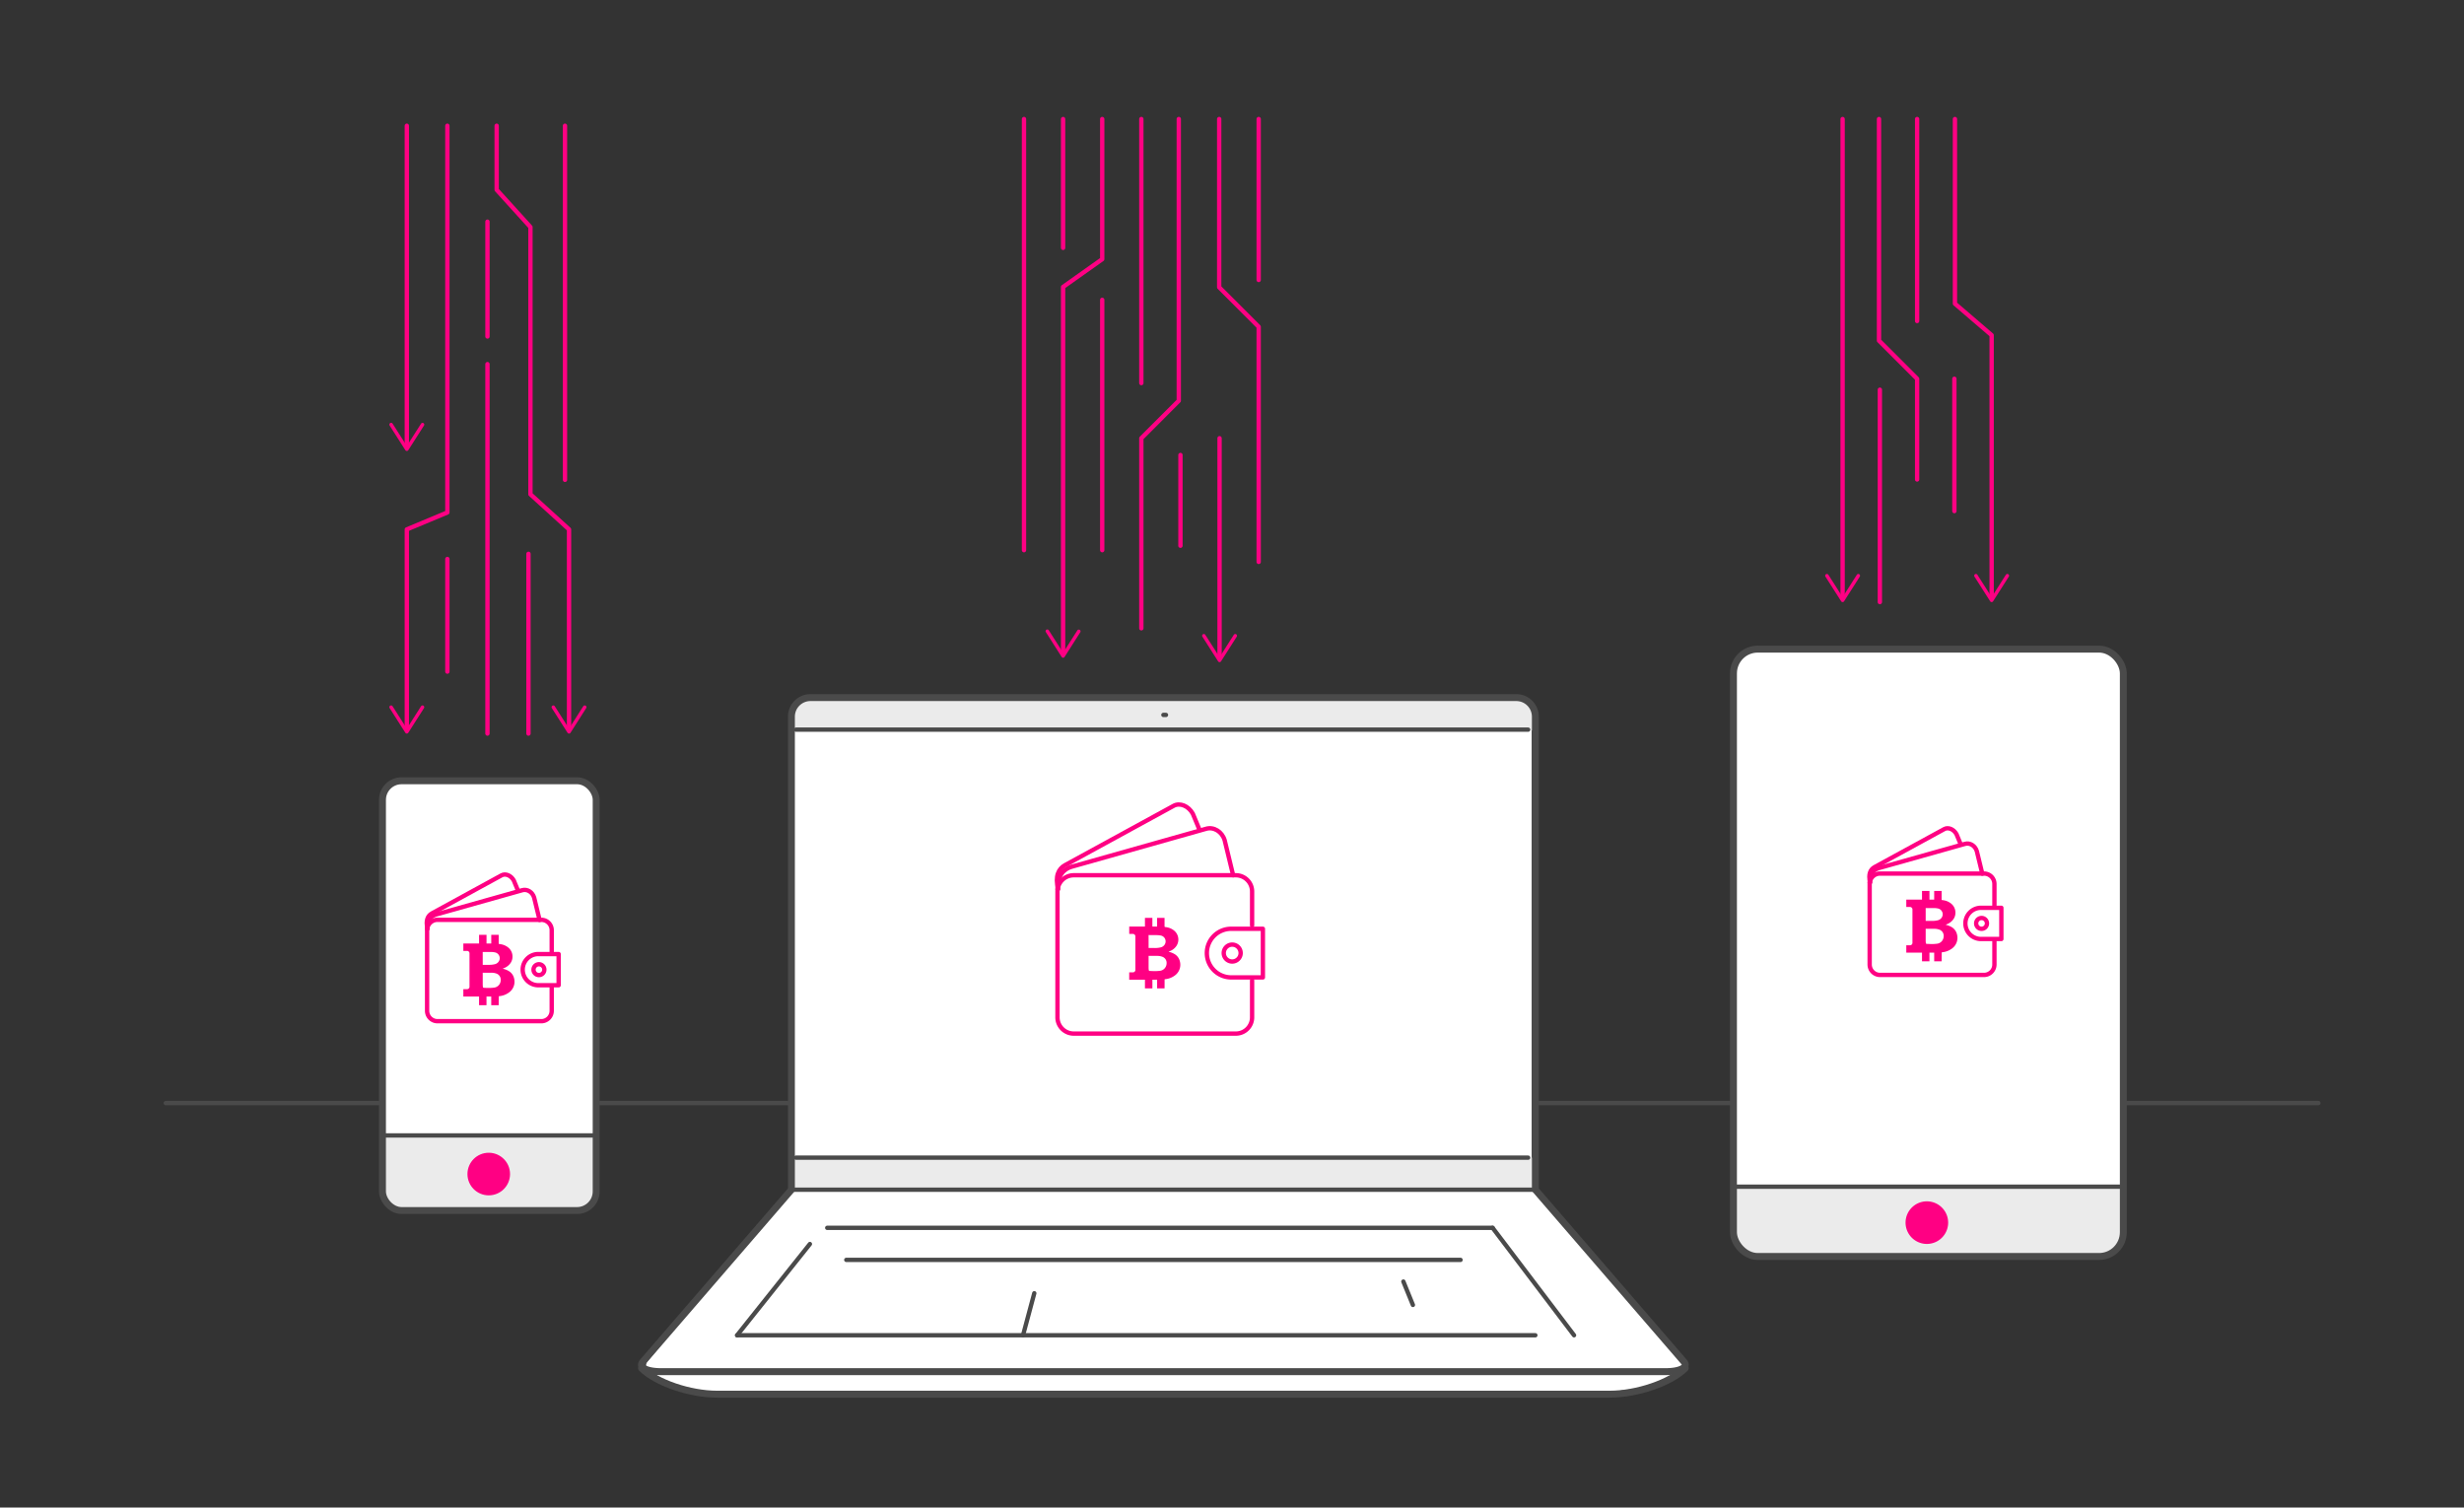 <svg id="work" xmlns="http://www.w3.org/2000/svg" viewBox="0 0 1422 870"><rect x="0" y="0" width="1422" height="870" fill="#333333" stroke="none"/><defs><style>.cls-1{fill:#fff;}.cls-2{fill:#ebebeb;}.cls-3,.cls-5,.cls-6{fill:none;stroke-linecap:round;stroke-linejoin:round;}.cls-3{stroke:#ff0083;}.cls-3,.cls-5{stroke-width:2.5px;}.cls-4{fill:#ff0083;}.cls-5,.cls-6{stroke:#4a4a4a;}.cls-6{stroke-width:4px;}</style></defs><title>23,1</title><path class="cls-1" d="M884,422.37a20.36,20.36,0,0,0-20.23-20.5H477a20.35,20.35,0,0,0-20.22,20.5v262.5L373.67,785.63a3.63,3.63,0,0,0,.9,5.42l6.66,4.08a56.06,56.06,0,0,0,23.36,8l19.91,2.12a85.22,85.22,0,0,0,9,.48l478.15-.76a55.93,55.93,0,0,0,6.6-.39L943,801.58a40.46,40.46,0,0,0,11.46-3.13l13.89-6.12a4.55,4.55,0,0,0,1.62-7.12L884,684.87Z"/><rect class="cls-1" x="1000.4" y="374.61" width="225" height="350.5" rx="14" ry="14"/><rect class="cls-1" x="220.73" y="450.58" width="123.33" height="248" rx="11" ry="11"/><path class="cls-2" d="M344.06,655.58v30a11,11,0,0,1-11,11H231.73a11,11,0,0,1-11-11v-30Z"/><path class="cls-2" d="M1225.06,684.08v30a11,11,0,0,1-11,11H1012.72a11,11,0,0,1-11-11v-30Z"/><path class="cls-2" d="M887.4,421.58v-8a11,11,0,0,0-11-11h-408a11,11,0,0,0-11,11v8Z"/><rect class="cls-2" x="456.23" y="668.08" width="428.66" height="18.5"/><line class="cls-3" x1="703.82" y1="252.9" x2="703.82" y2="379.71"/><path class="cls-4" d="M693.76,366.89a1,1,0,0,1,1.84-.54l8.22,12.9,8.22-12.9a1,1,0,1,1,1.69,1.07l-9.06,14.23a1,1,0,0,1-.85.47,1,1,0,0,1-.84-.47l-9.06-14.23a.94.94,0,0,1-.16-.53Z"/><line class="cls-3" x1="636.1" y1="317.5" x2="636.1" y2="173.04"/><polyline class="cls-3" points="658.68 362.58 658.68 252.9 680.29 231.28 680.29 68.69"/><line class="cls-3" x1="681.25" y1="314.95" x2="681.25" y2="262.58"/><line class="cls-3" x1="590.96" y1="317.5" x2="590.96" y2="68.69"/><polyline class="cls-3" points="726.4 324.27 726.4 188.58 703.61 165.79 703.61 68.69"/><polyline class="cls-3" points="613.53 377.16 613.53 165.58 636.1 149.58 636.1 68.69"/><path class="cls-4" d="M623.59,364.34a1,1,0,0,0-1.84-.54l-8.22,12.9-8.22-12.9a1,1,0,1,0-1.68,1.07l9.06,14.23a1,1,0,0,0,.84.47,1,1,0,0,0,.85-.47l9.06-14.23a1,1,0,0,0,.15-.53Z"/><line class="cls-3" x1="726.4" y1="161.58" x2="726.4" y2="68.69"/><line class="cls-3" x1="658.68" y1="221.07" x2="658.68" y2="68.69"/><line class="cls-3" x1="613.53" y1="68.69" x2="613.53" y2="143.04"/><line class="cls-3" x1="234.78" y1="72.58" x2="234.78" y2="257.86"/><path class="cls-4" d="M224.72,245a1,1,0,0,1,1.84-.53l8.22,12.9L243,244.5a1,1,0,0,1,1.38-.31,1,1,0,0,1,.31,1.38l-9.07,14.23a1,1,0,0,1-1.68,0l-9.07-14.23a1,1,0,0,1-.15-.54Z"/><polyline class="cls-3" points="328.39 420.94 328.39 305.51 306.13 285.25 306.13 131.04 286.63 109.54 286.63 72.58"/><path class="cls-4" d="M338.45,408.11a1,1,0,0,0-.46-.84,1,1,0,0,0-1.38.3l-8.22,12.91-8.22-12.91a1,1,0,0,0-1.69,1.08l9.06,14.23a1,1,0,0,0,.85.46,1,1,0,0,0,.84-.46l9.06-14.23a1,1,0,0,0,.16-.54Z"/><line class="cls-3" x1="258.18" y1="387.59" x2="258.18" y2="322.58"/><line class="cls-3" x1="281.32" y1="423.34" x2="281.32" y2="210.14"/><line class="cls-3" x1="304.99" y1="423.34" x2="304.99" y2="319.61"/><polyline class="cls-3" points="234.78 420.94 234.78 305.51 258.18 295.74 258.18 72.58"/><path class="cls-4" d="M244.84,408.11a1,1,0,0,0-.46-.84,1,1,0,0,0-1.38.3l-8.22,12.91-8.22-12.91a1,1,0,0,0-1.69,1.08l9.07,14.23a1,1,0,0,0,1.68,0l9.07-14.23a1.08,1.08,0,0,0,.15-.54Z"/><line class="cls-3" x1="281.32" y1="194.2" x2="281.32" y2="127.92"/><line class="cls-3" x1="326.06" y1="72.58" x2="326.06" y2="276.92"/><polyline class="cls-3" points="1149.4 345.06 1149.4 224.9 1149.4 193.43 1128.22 175.25 1128.22 68.69"/><path class="cls-4" d="M1159.46,332.24a1,1,0,0,0-.46-.85,1,1,0,0,0-1.39.31l-8.21,12.9-8.22-12.9a1,1,0,1,0-1.69,1.07l9.06,14.23a1,1,0,0,0,.85.46,1,1,0,0,0,.84-.46l9.06-14.23a.94.94,0,0,0,.16-.53Z"/><line class="cls-3" x1="1063.39" y1="68.69" x2="1063.39" y2="345.06"/><path class="cls-4" d="M1053.33,332.24a1,1,0,0,1,1.84-.54l8.22,12.9,8.22-12.9a1,1,0,0,1,1.38-.31,1,1,0,0,1,.31,1.38L1064.23,347a1,1,0,0,1-1.68,0l-9.07-14.23a1,1,0,0,1-.15-.53Z"/><line class="cls-3" x1="1127.89" y1="294.95" x2="1127.89" y2="218.58"/><polyline class="cls-3" points="1106.39 276.71 1106.39 218.58 1084.39 196.58 1084.39 68.69"/><line class="cls-3" x1="1084.89" y1="347.46" x2="1084.89" y2="224.9"/><line class="cls-3" x1="1106.39" y1="185.27" x2="1106.39" y2="68.69"/><line class="cls-5" x1="220.73" y1="655.25" x2="344.06" y2="655.25"/><circle class="cls-4" cx="282.06" cy="677.54" r="12.29"/><rect class="cls-6" x="220.73" y="450.58" width="123.33" height="248" rx="11" ry="11"/><path class="cls-3" d="M318.4,569.71v13.62a6,6,0,0,1-6,6H252.48a6,6,0,0,1-6-6v-46.5a6,6,0,0,1,6-6H312.4a6,6,0,0,1,6,6v12.5"/><path class="cls-3" d="M318.4,550.58h-7.75a9,9,0,0,0-9,9h0a9,9,0,0,0,9,9h11.74v-18h-4"/><circle class="cls-3" cx="311.02" cy="559.58" r="3.13"/><path class="cls-3" d="M246.48,536c0-5,2.32-7.43,5.18-8.26l49.74-14c2.86-.83,5.93,1.07,6.86,4.25l3.14,12.92"/><path class="cls-3" d="M246.75,535.94c-1.26-4.8.16-7.52,2.47-8.81l40.17-21.95c2.31-1.29,5.49,0,7.11,2.91l2.23,5.37"/><path class="cls-4" d="M287.8,580.09h-4.3c0-1.67,0-3.33,0-5h-2.74v5h-4.29v-5h-9.07v-4.25h.37c.57,0,1.13,0,1.69,0a1.39,1.39,0,0,0,1.49-1.52c0-.43,0-.87,0-1.3q0-7.8,0-15.61c0-.7,0-1.41,0-2.11a1.42,1.42,0,0,0-1.48-1.54c-.57,0-1.15,0-1.73,0h-.34v-4.26h9.08v-5h4.3c0,1.66,0,3.33,0,5h2.73c0-1.69,0-3.34,0-5h4.29c0,.13,0,.26,0,.39,0,1.47,0,2.93,0,4.39,0,.34.07.5.43.51a4.63,4.63,0,0,1,.83.13,9,9,0,0,1,4.13,1.8,6.62,6.62,0,0,1,2.57,4.94,6.54,6.54,0,0,1-1,3.92,8.14,8.14,0,0,1-4.2,3.23l-.36.15a.75.75,0,0,0,.34.18,10.83,10.83,0,0,1,3.22,1.34,6.59,6.59,0,0,1,2.94,4.2,7.63,7.63,0,0,1-3,8.11,11.06,11.06,0,0,1-5.47,2.08c-.31,0-.38.14-.38.44C287.81,576.82,287.8,578.45,287.8,580.09Zm-9.21-18.75a2,2,0,0,0,0,.23c0,2.16,0,4.31,0,6.47a13,13,0,0,0,.08,1.39.61.61,0,0,0,.62.63c1,.05,2.08.1,3.11.08a24.14,24.14,0,0,0,2.69-.18,4.34,4.34,0,0,0,2.5-1.14,4.4,4.4,0,0,0,1.38-3.18,3.74,3.74,0,0,0-2.42-3.78,8.37,8.37,0,0,0-2.93-.51c-1.58,0-3.16,0-4.75,0Zm0-4.54.27,0H282a13.64,13.64,0,0,0,3.55-.36,3.72,3.72,0,0,0,2.24-1.51,3.42,3.42,0,0,0-2.1-5.3,12.29,12.29,0,0,0-2-.25c-1.61,0-3.23,0-4.84,0l-.27,0Z"/><path class="cls-6" d="M972.58,789.58c-8.58,8.48-27.94,15-43.67,15h-515c-15.74,0-35.09-6.52-43.67-15"/><path class="cls-6" d="M961.09,791.58H381.71c-8.64,0-13.43-2.56-10.75-5.67l85.77-99.33v-273a11,11,0,0,1,11-11H875.07a11,11,0,0,1,11,11v273l85.77,99.33C974.52,789,969.73,791.58,961.09,791.58Z"/><line class="cls-5" x1="456.73" y1="686.58" x2="886.07" y2="686.58"/><line class="cls-5" x1="477.4" y1="708.58" x2="861.4" y2="708.58"/><line class="cls-5" x1="861.4" y1="708.58" x2="908.4" y2="770.58"/><line class="cls-5" x1="459.4" y1="668.08" x2="881.9" y2="668.08"/><line class="cls-5" x1="459.4" y1="421.08" x2="881.9" y2="421.08"/><line class="cls-5" x1="671.4" y1="412.58" x2="672.9" y2="412.58"/><line class="cls-5" x1="886.07" y1="770.58" x2="425.4" y2="770.58"/><line class="cls-5" x1="425.4" y1="770.58" x2="467.4" y2="717.92"/><line class="cls-5" x1="488.4" y1="727.08" x2="842.9" y2="727.08"/><line class="cls-5" x1="809.9" y1="739.58" x2="815.4" y2="753.08"/><line class="cls-5" x1="590.4" y1="770.58" x2="596.9" y2="746.33"/><path class="cls-3" d="M722.6,565.83v21.28a9.38,9.38,0,0,1-9.37,9.37H619.65a9.38,9.38,0,0,1-9.37-9.37V514.48a9.38,9.38,0,0,1,9.37-9.37h93.58a9.38,9.38,0,0,1,9.37,9.37V534"/><path class="cls-3" d="M722.6,536H710.49a14,14,0,0,0-14,14h0a14.05,14.05,0,0,0,14,14.06h18.34V536H722.6"/><path class="cls-3" d="M716,550a4.88,4.88,0,1,0-4.88,4.89A4.89,4.89,0,0,0,716,550Z"/><path class="cls-3" d="M610.28,513.12c0-7.81,3.62-11.61,8.09-12.91l77.68-21.92c4.46-1.3,9.27,1.67,10.72,6.64l4.89,20.18"/><path class="cls-3" d="M610.69,513.09c-2-7.49.26-11.75,3.86-13.76l62.75-34.28c3.6-2,8.57,0,11.1,4.54l3.48,8.39"/><path class="cls-4" d="M672.08,570.38h-4.29v-5h-2.73v5h-4.3c0-1.67,0-3.33,0-5h-9.08v-4.25h.38c.56,0,1.13,0,1.69,0a1.4,1.4,0,0,0,1.49-1.52c0-.44,0-.87,0-1.3V542.62c0-.7,0-1.41,0-2.11a1.43,1.43,0,0,0-1.49-1.54c-.57,0-1.15,0-1.72,0h-.34v-4.26h9.07c0-1.7,0-3.36,0-5h4.29v5h2.73v-5h4.29c0,.13,0,.26,0,.39,0,1.46,0,2.93,0,4.39,0,.33.07.5.43.51a6.07,6.07,0,0,1,.84.12,9.07,9.07,0,0,1,4.12,1.81,6.69,6.69,0,0,1,1.54,8.86,8.15,8.15,0,0,1-4.19,3.23c-.13,0-.25.1-.37.15a.83.83,0,0,0,.34.17,11.1,11.1,0,0,1,3.22,1.34,6.6,6.6,0,0,1,2.94,4.21,7.61,7.61,0,0,1-3,8.11,11,11,0,0,1-5.46,2.08c-.31,0-.39.14-.38.44C672.1,567.1,672.09,568.74,672.08,570.38Zm-9.21-18.75a2,2,0,0,0,0,.23c0,2.15,0,4.31,0,6.47a13,13,0,0,0,.08,1.39.63.63,0,0,0,.62.63c1,0,2.08.1,3.12.08a24.3,24.3,0,0,0,2.69-.18,4.23,4.23,0,0,0,2.49-1.15,4.43,4.43,0,0,0,1.39-3.18,3.74,3.74,0,0,0-2.43-3.77,8.37,8.37,0,0,0-2.93-.51c-1.58,0-3.16,0-4.74,0Zm0-4.54.28,0h3.15a13.61,13.61,0,0,0,3.54-.36,3.69,3.69,0,0,0,2.24-1.51,3.43,3.43,0,0,0-2.1-5.31,13.35,13.35,0,0,0-2-.24c-1.62-.05-3.23,0-4.85-.05l-.27,0Z"/><path class="cls-4" d="M1124.3,705.58A12.29,12.29,0,1,0,1112,717.87,12.29,12.29,0,0,0,1124.3,705.58Z"/><rect class="cls-6" x="1000.4" y="374.61" width="225" height="350.5" rx="14" ry="14"/><line class="cls-5" x1="1000.4" y1="684.83" x2="1223.63" y2="684.83"/><path class="cls-3" d="M1151,543v13.63a6,6,0,0,1-6,6H1085a6,6,0,0,1-6-6v-46.5a6,6,0,0,1,6-6H1145a6,6,0,0,1,6,6v12.5"/><path class="cls-3" d="M1151,523.89h-7.75a9,9,0,0,0-9,9h0a9,9,0,0,0,9,9H1155v-18h-4"/><circle class="cls-3" cx="1143.58" cy="532.89" r="3.13"/><path class="cls-3" d="M1079,509.26c0-5,2.32-7.43,5.18-8.26L1134,487c2.86-.83,5.93,1.07,6.86,4.25l3.14,12.93"/><path class="cls-3" d="M1079.3,509.25c-1.26-4.8.17-7.53,2.48-8.81L1122,478.49c2.31-1.29,5.49,0,7.11,2.9l2.23,5.38"/><path class="cls-4" d="M1120.54,554.75h-4.3c0-1.67,0-3.33,0-5h-2.74v5h-4.29v-5h-9.07v-4.25h.37c.57,0,1.13,0,1.69,0a1.39,1.39,0,0,0,1.49-1.52c0-.44,0-.87,0-1.3q0-7.8,0-15.61c0-.7,0-1.41,0-2.11a1.42,1.42,0,0,0-1.48-1.54c-.57,0-1.15,0-1.73,0h-.34c0-1.43,0-2.82,0-4.26h9.07v-5h4.3c0,1.66,0,3.33,0,5h2.73c0-1.69,0-3.35,0-5h4.29c0,.13,0,.26,0,.39,0,1.47,0,2.93,0,4.39,0,.34.07.5.43.51a5.72,5.72,0,0,1,.83.12,9.06,9.06,0,0,1,4.13,1.81,6.62,6.62,0,0,1,2.57,4.94,6.54,6.54,0,0,1-1,3.92,8.14,8.14,0,0,1-4.2,3.23l-.36.15a.75.75,0,0,0,.34.18,11.07,11.07,0,0,1,3.22,1.33,6.64,6.64,0,0,1,2.94,4.21,7.63,7.63,0,0,1-3,8.11,11.06,11.06,0,0,1-5.47,2.08c-.31,0-.38.14-.38.44C1120.55,551.48,1120.54,553.11,1120.54,554.75ZM1111.33,536a.94.94,0,0,0,0,.23q0,3.22,0,6.47a13,13,0,0,0,.08,1.39.61.61,0,0,0,.62.63c1,0,2.08.1,3.11.08a24.14,24.14,0,0,0,2.69-.18,4.34,4.34,0,0,0,2.5-1.14,4.47,4.47,0,0,0,1.39-3.19,3.75,3.75,0,0,0-2.43-3.77,8.37,8.37,0,0,0-2.93-.51c-1.58,0-3.16,0-4.74,0A1.37,1.37,0,0,0,1111.33,536Zm0-4.54.27,0h3.15a13.64,13.64,0,0,0,3.55-.36,3.72,3.72,0,0,0,2.24-1.51,3.42,3.42,0,0,0-2.1-5.3,12.29,12.29,0,0,0-2-.25c-1.61,0-3.23,0-4.84,0l-.27,0Z"/><line class="cls-5" x1="95.67" y1="636.58" x2="220.73" y2="636.58"/><line class="cls-5" x1="344.17" y1="636.58" x2="456.23" y2="636.58"/><line class="cls-5" x1="886.5" y1="636.58" x2="998.56" y2="636.58"/><line class="cls-5" x1="1225.92" y1="636.58" x2="1337.98" y2="636.58"/></svg>